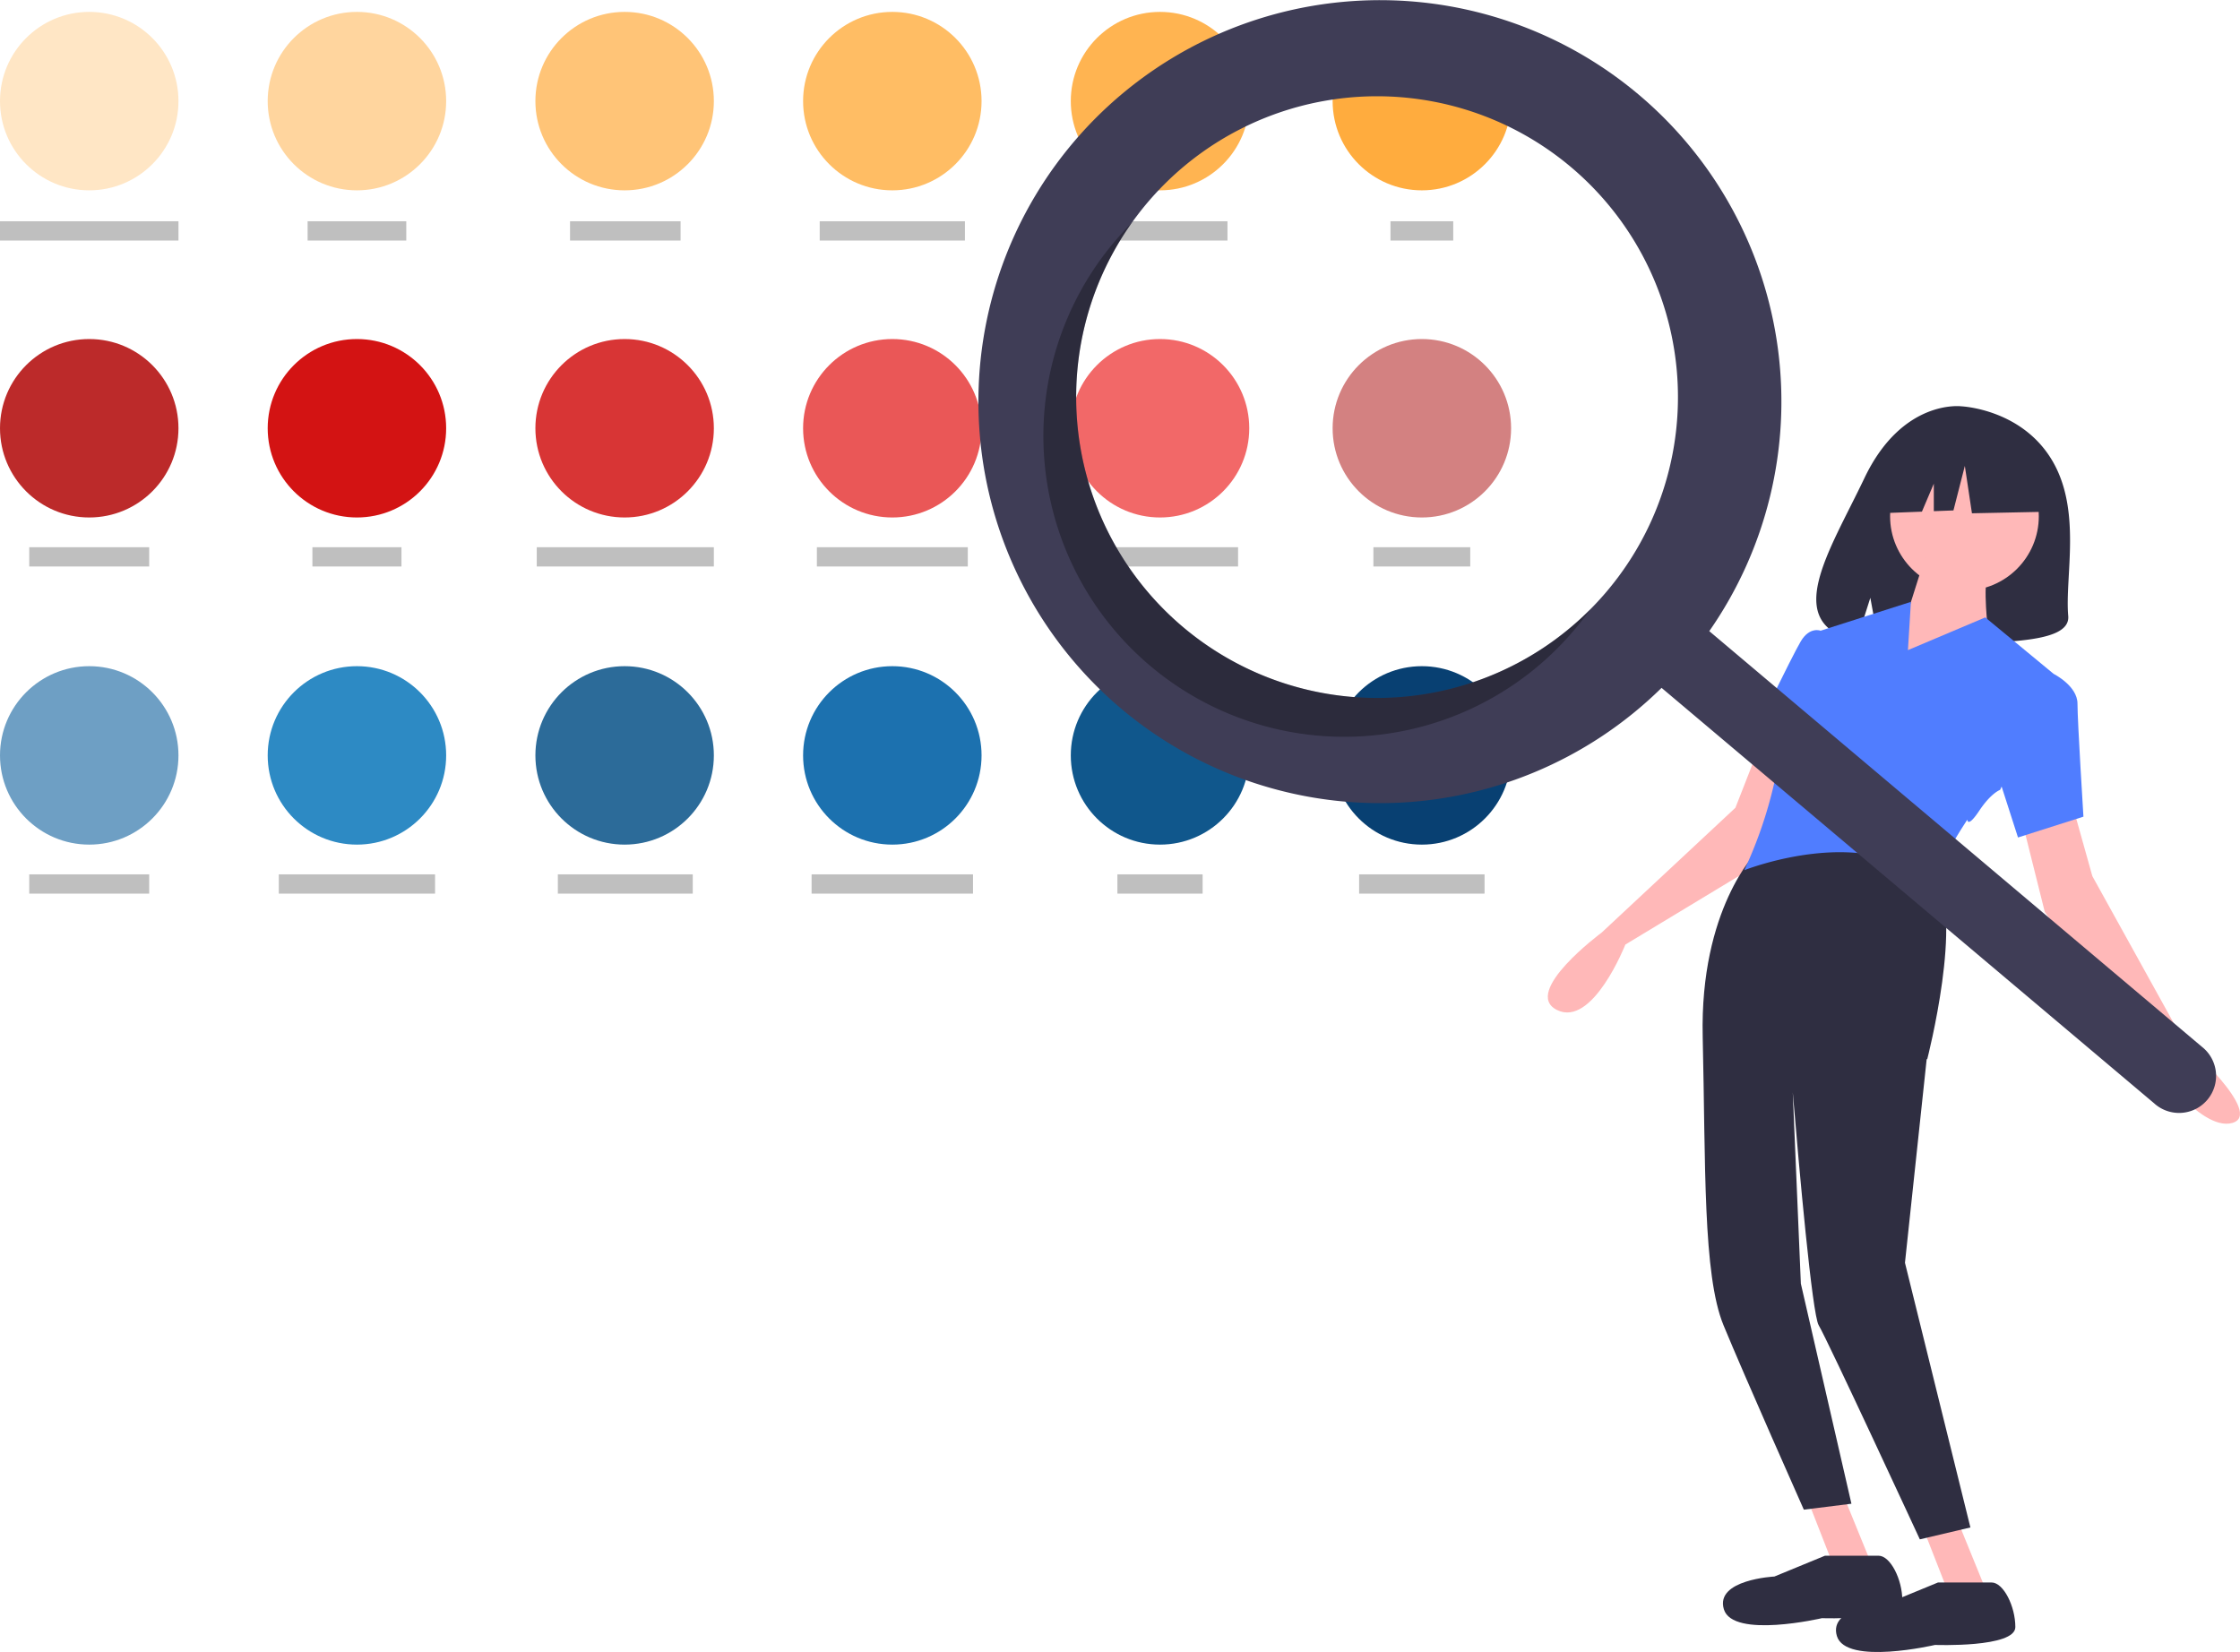 <svg id="e8ab07fb-aa66-4eb8-9149-b5abc1630568" xmlns="http://www.w3.org/2000/svg" viewBox="0 0 753.09 555.47"><defs><style>.cls-1,.cls-2,.cls-3,.cls-4,.cls-5,.cls-6{fill:#ffac3e;}.cls-1{opacity:0.3;}.cls-2{opacity:0.5;}.cls-3{opacity:0.7;}.cls-4{opacity:0.8;}.cls-5{opacity:0.9;}.cls-7{fill:#bc2a2a;}.cls-8{fill:#d31313;}.cls-9{fill:#d83535;}.cls-10{fill:#ea5757;}.cls-11{fill:#f26868;}.cls-12{fill:#d38181;}.cls-13{fill:#6e9fc4;}.cls-14{fill:#2d8ac4;}.cls-15{fill:#2c6b99;}.cls-16{fill:#1c71af;}.cls-17{fill:#10578c;}.cls-18{fill:#084072;}.cls-19{fill:#bfbfbf;}.cls-20{fill:#2f2e41;}.cls-21{fill:#ffb8b8;}.cls-22{fill:#507dff;}.cls-23{fill:#3f3d56;}.cls-24{opacity:0.3;isolation:isolate;}</style></defs><circle class="cls-1" cx="30" cy="34" r="30"/><circle class="cls-2" cx="120" cy="34" r="30"/><circle class="cls-3" cx="210" cy="34" r="30"/><circle class="cls-4" cx="300" cy="34" r="30"/><circle class="cls-5" cx="390" cy="34" r="30"/><circle class="cls-6" cx="478.03" cy="34" r="30"/><circle class="cls-7" cx="30" cy="144" r="30"/><circle class="cls-8" cx="120" cy="144" r="30"/><circle class="cls-9" cx="210" cy="144" r="30"/><circle class="cls-10" cx="300" cy="144" r="30"/><circle class="cls-11" cx="390" cy="144" r="30"/><circle class="cls-12" cx="478.03" cy="144" r="30"/><circle class="cls-13" cx="30" cy="254" r="30"/><circle class="cls-14" cx="120" cy="254" r="30"/><circle class="cls-15" cx="210" cy="254" r="30"/><circle class="cls-16" cx="300" cy="254" r="30"/><circle class="cls-17" cx="390" cy="254" r="30"/><circle class="cls-18" cx="478.03" cy="254" r="30"/><rect class="cls-19" y="74.4" width="60" height="6.48"/><rect class="cls-19" x="103.42" y="74.4" width="33.17" height="6.48"/><rect class="cls-19" x="191.65" y="74.4" width="37.16" height="6.48"/><rect class="cls-19" x="275.59" y="74.4" width="48.82" height="6.48"/><rect class="cls-19" x="367.33" y="74.4" width="45.35" height="6.48"/><rect class="cls-19" x="467.48" y="74.4" width="21.1" height="6.48"/><rect class="cls-19" x="9.83" y="184" width="40.33" height="6.48"/><rect class="cls-19" x="105.03" y="184" width="29.94" height="6.48"/><rect class="cls-19" x="180.46" y="184" width="59.54" height="6.48"/><rect class="cls-19" x="274.64" y="184" width="50.73" height="6.48"/><rect class="cls-19" x="363.77" y="184" width="52.47" height="6.48"/><rect class="cls-19" x="461.74" y="184" width="32.56" height="6.48"/><rect class="cls-19" x="9.83" y="294" width="40.33" height="6.48"/><rect class="cls-19" x="93.73" y="294" width="52.54" height="6.48"/><rect class="cls-19" x="187.55" y="294" width="45.35" height="6.48"/><rect class="cls-19" x="272.86" y="294" width="54.27" height="6.48"/><rect class="cls-19" x="375.67" y="294" width="28.65" height="6.48"/><rect class="cls-19" x="456.94" y="294" width="42.17" height="6.48"/><path class="cls-20" d="M736.64,206.68C726.35,189.14,706,188.33,706,188.33s-19.83-2.56-32.56,24.14c-11.86,24.9-28.22,48.93-2.63,54.76l4.62-14.51,2.86,15.59a100.18,100.18,0,0,0,11,.19c27.4-.89,53.51.26,52.67-9.66C740.79,245.65,746.54,223.55,736.64,206.68Z" transform="translate(-46.62 -51.71)"/><path class="cls-21" d="M639.07,300.31l-9,23-45,42s-27,20-15,26,23-22,23-22l48-29,10-33Z" transform="translate(-46.62 -51.71)"/><polygon class="cls-21" points="607.45 503.59 616.45 526.59 629.45 526.59 618.45 499.59 607.45 503.59"/><polygon class="cls-21" points="646.45 513.59 655.45 536.59 668.45 536.59 657.45 509.59 646.45 513.59"/><path class="cls-20" d="M692.07,569.31l17-4-22-89,7.3-68.48.2,0s12.5-48.5,2.5-61.5-60-8-60-8-19,19-18,62,0,80,7,97,27,62,27,62l16-2-17-74L649.35,419c2.16,25.78,6.52,74.66,8.72,78.33C661.07,502.31,692.07,569.31,692.07,569.31Z" transform="translate(-46.62 -51.71)"/><path class="cls-21" d="M743.07,321.31l7,25,31,56s27,24,16,27-28-22-28-22l-35-49-9-36Z" transform="translate(-46.62 -51.71)"/><circle class="cls-21" cx="660.45" cy="173.59" r="25"/><path class="cls-21" d="M694.07,238.31l-6,19-10,22,37-15s-2-16,0-20Z" transform="translate(-46.62 -51.71)"/><path class="cls-22" d="M737.07,278.31l-23-19-26,11,1-16.23-27.74,8.86-4.28,1.37-6,31s-4,3-8,20a146.48,146.48,0,0,1-10,29s43-17,64,6c0,0,3-2,2-5s9-18,9-18,0,3,4-3,7-7,7-7Z" transform="translate(-46.62 -51.71)"/><path class="cls-22" d="M663.07,267.31l-4.37-3.53s-3.63-1.47-6.63,3.53-18,36-18,36l18,9Z" transform="translate(-46.62 -51.71)"/><path class="cls-22" d="M723.07,277.31l14,1s8,4,8,10,2,38,2,38l-22,7-9-28Z" transform="translate(-46.62 -51.71)"/><path class="cls-20" d="M660.18,574.81l-17,7s-20,1-17,11,33,3,33,3,27,1,27-6-4-15-8-15Z" transform="translate(-46.62 -51.71)"/><path class="cls-20" d="M698.18,583.81l-17,7s-20,1-17,11,33,3,33,3,27,1,27-6-4-15-8-15Z" transform="translate(-46.62 -51.71)"/><polygon class="cls-20" points="685.48 153.27 665.36 142.65 637.59 147 631.85 172.59 646.15 172.04 650.15 162.63 650.15 171.88 656.75 171.63 660.58 156.66 662.97 172.59 686.43 172.11 685.48 153.27"/><path class="cls-23" d="M597.58,83.55A135,135,0,1,0,605.24,283L770.85,422.7a12.45,12.45,0,1,0,16.07-19h0L621.28,263.93A135,135,0,0,0,597.58,83.55ZM586.9,250.47a101.16,101.16,0,1,1-12.07-142.54h0A101.14,101.14,0,0,1,586.9,250.47Z" transform="translate(-46.62 -51.71)"/><path class="cls-24" d="M444.36,262.55a101.16,101.16,0,0,1-17.17-136q-2.9,2.92-5.61,6.12A101.16,101.16,0,1,0,576.2,263.15c1.81-2.13,3.5-4.32,5.09-6.56A101.15,101.15,0,0,1,444.36,262.55Z" transform="translate(-46.62 -51.71)"/></svg>